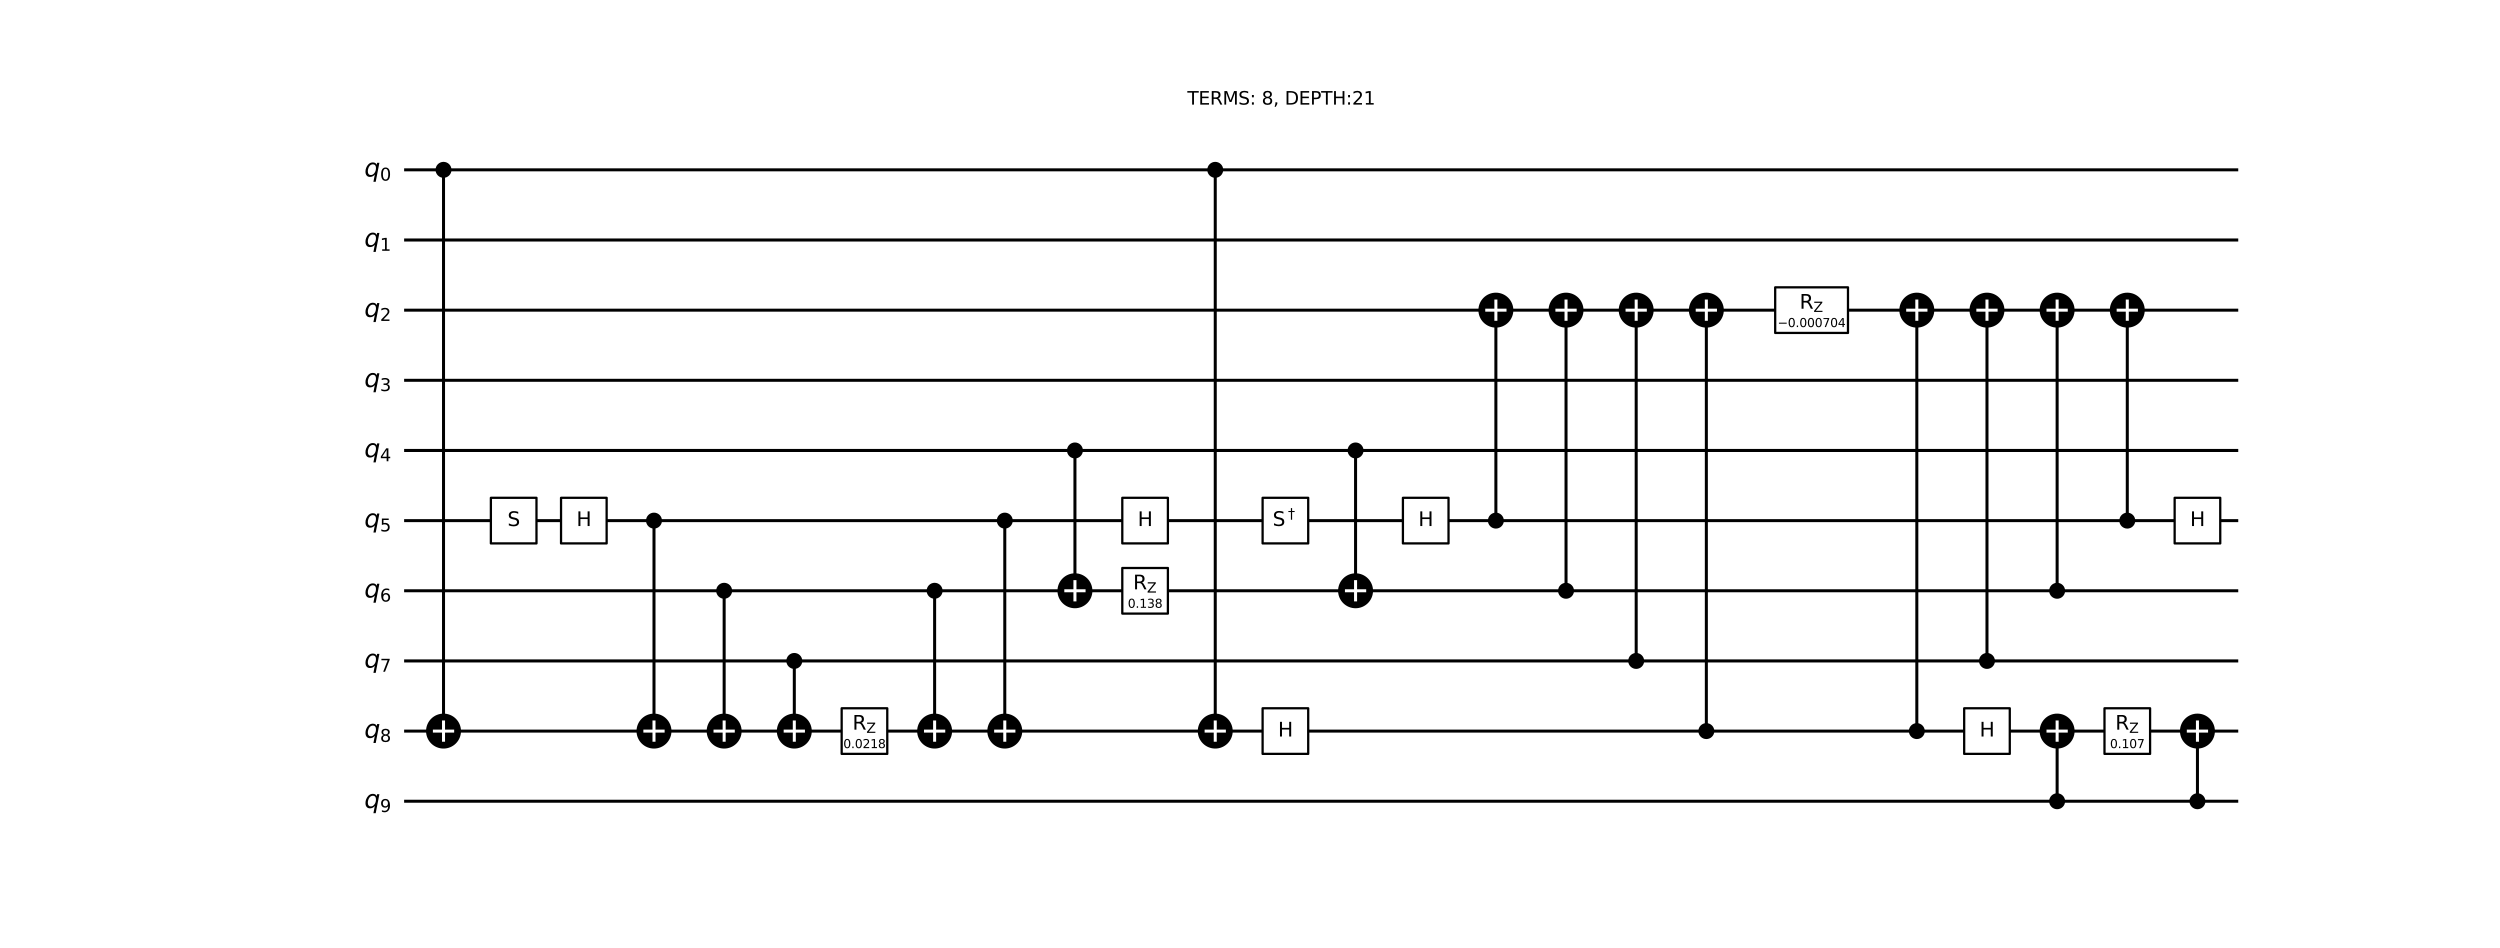 <?xml version="1.0" encoding="utf-8" standalone="no"?>
<!DOCTYPE svg PUBLIC "-//W3C//DTD SVG 1.1//EN"
  "http://www.w3.org/Graphics/SVG/1.1/DTD/svg11.dtd">
<svg xmlns:xlink="http://www.w3.org/1999/xlink" width="1651.797pt" height="626.08pt" viewBox="0 0 1651.797 626.08" xmlns="http://www.w3.org/2000/svg" version="1.1">
 <defs>
  <style type="text/css">*{stroke-linejoin: round; stroke-linecap: butt}</style>
 </defs>
 <g id="figure_1">
  <g id="patch_1">
   <path d="M 0 626.08 
L 1651.797 626.08 
L 1651.797 0 
L 0 0 
z
" style="fill: #ffffff"/>
  </g>
  <g id="axes_1">
   <g id="line2d_1">
    <path d="M 268.013 112.213 
L 1477.853 112.213 
" clip-path="url(#p7291b47436)" style="fill: none; stroke: #000000; stroke-width: 2; stroke-linecap: square"/>
   </g>
   <g id="line2d_2">
    <path d="M 268.013 158.567 
L 1477.853 158.567 
" clip-path="url(#p7291b47436)" style="fill: none; stroke: #000000; stroke-width: 2; stroke-linecap: square"/>
   </g>
   <g id="line2d_3">
    <path d="M 268.013 204.921 
L 1477.853 204.921 
" clip-path="url(#p7291b47436)" style="fill: none; stroke: #000000; stroke-width: 2; stroke-linecap: square"/>
   </g>
   <g id="line2d_4">
    <path d="M 268.013 251.275 
L 1477.853 251.275 
" clip-path="url(#p7291b47436)" style="fill: none; stroke: #000000; stroke-width: 2; stroke-linecap: square"/>
   </g>
   <g id="line2d_5">
    <path d="M 268.013 297.629 
L 1477.853 297.629 
" clip-path="url(#p7291b47436)" style="fill: none; stroke: #000000; stroke-width: 2; stroke-linecap: square"/>
   </g>
   <g id="line2d_6">
    <path d="M 268.013 343.983 
L 1477.853 343.983 
" clip-path="url(#p7291b47436)" style="fill: none; stroke: #000000; stroke-width: 2; stroke-linecap: square"/>
   </g>
   <g id="line2d_7">
    <path d="M 268.013 390.337 
L 1477.853 390.337 
" clip-path="url(#p7291b47436)" style="fill: none; stroke: #000000; stroke-width: 2; stroke-linecap: square"/>
   </g>
   <g id="line2d_8">
    <path d="M 268.013 436.691 
L 1477.853 436.691 
" clip-path="url(#p7291b47436)" style="fill: none; stroke: #000000; stroke-width: 2; stroke-linecap: square"/>
   </g>
   <g id="line2d_9">
    <path d="M 268.013 483.045 
L 1477.853 483.045 
" clip-path="url(#p7291b47436)" style="fill: none; stroke: #000000; stroke-width: 2; stroke-linecap: square"/>
   </g>
   <g id="line2d_10">
    <path d="M 268.013 529.399 
L 1477.853 529.399 
" clip-path="url(#p7291b47436)" style="fill: none; stroke: #000000; stroke-width: 2; stroke-linecap: square"/>
   </g>
   <g id="line2d_11">
    <path d="M 293.045 483.045 
L 293.045 112.213 
" clip-path="url(#p7291b47436)" style="fill: none; stroke: #000000; stroke-width: 2; stroke-linecap: square"/>
   </g>
   <g id="line2d_12">
    <path d="M 432.107 483.045 
L 432.107 343.983 
" clip-path="url(#p7291b47436)" style="fill: none; stroke: #000000; stroke-width: 2; stroke-linecap: square"/>
   </g>
   <g id="line2d_13">
    <path d="M 478.461 483.045 
L 478.461 390.337 
" clip-path="url(#p7291b47436)" style="fill: none; stroke: #000000; stroke-width: 2; stroke-linecap: square"/>
   </g>
   <g id="line2d_14">
    <path d="M 524.815 483.045 
L 524.815 436.691 
" clip-path="url(#p7291b47436)" style="fill: none; stroke: #000000; stroke-width: 2; stroke-linecap: square"/>
   </g>
   <g id="line2d_15">
    <path d="M 617.523 483.045 
L 617.523 390.337 
" clip-path="url(#p7291b47436)" style="fill: none; stroke: #000000; stroke-width: 2; stroke-linecap: square"/>
   </g>
   <g id="line2d_16">
    <path d="M 663.877 483.045 
L 663.877 343.983 
" clip-path="url(#p7291b47436)" style="fill: none; stroke: #000000; stroke-width: 2; stroke-linecap: square"/>
   </g>
   <g id="line2d_17">
    <path d="M 710.231 390.337 
L 710.231 297.629 
" clip-path="url(#p7291b47436)" style="fill: none; stroke: #000000; stroke-width: 2; stroke-linecap: square"/>
   </g>
   <g id="line2d_18">
    <path d="M 802.939 483.045 
L 802.939 112.213 
" clip-path="url(#p7291b47436)" style="fill: none; stroke: #000000; stroke-width: 2; stroke-linecap: square"/>
   </g>
   <g id="line2d_19">
    <path d="M 895.647 390.337 
L 895.647 297.629 
" clip-path="url(#p7291b47436)" style="fill: none; stroke: #000000; stroke-width: 2; stroke-linecap: square"/>
   </g>
   <g id="line2d_20">
    <path d="M 988.355 343.983 
L 988.355 204.921 
" clip-path="url(#p7291b47436)" style="fill: none; stroke: #000000; stroke-width: 2; stroke-linecap: square"/>
   </g>
   <g id="line2d_21">
    <path d="M 1034.709 390.337 
L 1034.709 204.921 
" clip-path="url(#p7291b47436)" style="fill: none; stroke: #000000; stroke-width: 2; stroke-linecap: square"/>
   </g>
   <g id="line2d_22">
    <path d="M 1081.063 436.691 
L 1081.063 204.921 
" clip-path="url(#p7291b47436)" style="fill: none; stroke: #000000; stroke-width: 2; stroke-linecap: square"/>
   </g>
   <g id="line2d_23">
    <path d="M 1127.417 483.045 
L 1127.417 204.921 
" clip-path="url(#p7291b47436)" style="fill: none; stroke: #000000; stroke-width: 2; stroke-linecap: square"/>
   </g>
   <g id="line2d_24">
    <path d="M 1266.479 483.045 
L 1266.479 204.921 
" clip-path="url(#p7291b47436)" style="fill: none; stroke: #000000; stroke-width: 2; stroke-linecap: square"/>
   </g>
   <g id="line2d_25">
    <path d="M 1312.833 436.691 
L 1312.833 204.921 
" clip-path="url(#p7291b47436)" style="fill: none; stroke: #000000; stroke-width: 2; stroke-linecap: square"/>
   </g>
   <g id="line2d_26">
    <path d="M 1359.187 390.337 
L 1359.187 204.921 
" clip-path="url(#p7291b47436)" style="fill: none; stroke: #000000; stroke-width: 2; stroke-linecap: square"/>
   </g>
   <g id="line2d_27">
    <path d="M 1359.187 529.399 
L 1359.187 483.045 
" clip-path="url(#p7291b47436)" style="fill: none; stroke: #000000; stroke-width: 2; stroke-linecap: square"/>
   </g>
   <g id="line2d_28">
    <path d="M 1405.541 343.983 
L 1405.541 204.921 
" clip-path="url(#p7291b47436)" style="fill: none; stroke: #000000; stroke-width: 2; stroke-linecap: square"/>
   </g>
   <g id="line2d_29">
    <path d="M 1451.895 529.399 
L 1451.895 483.045 
" clip-path="url(#p7291b47436)" style="fill: none; stroke: #000000; stroke-width: 2; stroke-linecap: square"/>
   </g>
   <g id="text_1">
    <!-- TERMS: 8, DEPTH:21 -->
    <g transform="translate(784.514 69.13)scale(0.12 -0.12)">
     <defs>
      <path id="DejaVuSans-54" d="M -19 4666 
L 3928 4666 
L 3928 4134 
L 2272 4134 
L 2272 0 
L 1638 0 
L 1638 4134 
L -19 4134 
L -19 4666 
z
" transform="scale(0.016)"/>
      <path id="DejaVuSans-45" d="M 628 4666 
L 3578 4666 
L 3578 4134 
L 1259 4134 
L 1259 2753 
L 3481 2753 
L 3481 2222 
L 1259 2222 
L 1259 531 
L 3634 531 
L 3634 0 
L 628 0 
L 628 4666 
z
" transform="scale(0.016)"/>
      <path id="DejaVuSans-52" d="M 2841 2188 
Q 3044 2119 3236 1894 
Q 3428 1669 3622 1275 
L 4263 0 
L 3584 0 
L 2988 1197 
Q 2756 1666 2539 1819 
Q 2322 1972 1947 1972 
L 1259 1972 
L 1259 0 
L 628 0 
L 628 4666 
L 2053 4666 
Q 2853 4666 3247 4331 
Q 3641 3997 3641 3322 
Q 3641 2881 3436 2590 
Q 3231 2300 2841 2188 
z
M 1259 4147 
L 1259 2491 
L 2053 2491 
Q 2509 2491 2742 2702 
Q 2975 2913 2975 3322 
Q 2975 3731 2742 3939 
Q 2509 4147 2053 4147 
L 1259 4147 
z
" transform="scale(0.016)"/>
      <path id="DejaVuSans-4d" d="M 628 4666 
L 1569 4666 
L 2759 1491 
L 3956 4666 
L 4897 4666 
L 4897 0 
L 4281 0 
L 4281 4097 
L 3078 897 
L 2444 897 
L 1241 4097 
L 1241 0 
L 628 0 
L 628 4666 
z
" transform="scale(0.016)"/>
      <path id="DejaVuSans-53" d="M 3425 4513 
L 3425 3897 
Q 3066 4069 2747 4153 
Q 2428 4238 2131 4238 
Q 1616 4238 1336 4038 
Q 1056 3838 1056 3469 
Q 1056 3159 1242 3001 
Q 1428 2844 1947 2747 
L 2328 2669 
Q 3034 2534 3370 2195 
Q 3706 1856 3706 1288 
Q 3706 609 3251 259 
Q 2797 -91 1919 -91 
Q 1588 -91 1214 -16 
Q 841 59 441 206 
L 441 856 
Q 825 641 1194 531 
Q 1563 422 1919 422 
Q 2459 422 2753 634 
Q 3047 847 3047 1241 
Q 3047 1584 2836 1778 
Q 2625 1972 2144 2069 
L 1759 2144 
Q 1053 2284 737 2584 
Q 422 2884 422 3419 
Q 422 4038 858 4394 
Q 1294 4750 2059 4750 
Q 2388 4750 2728 4690 
Q 3069 4631 3425 4513 
z
" transform="scale(0.016)"/>
      <path id="DejaVuSans-3a" d="M 750 794 
L 1409 794 
L 1409 0 
L 750 0 
L 750 794 
z
M 750 3309 
L 1409 3309 
L 1409 2516 
L 750 2516 
L 750 3309 
z
" transform="scale(0.016)"/>
      <path id="DejaVuSans-20" transform="scale(0.016)"/>
      <path id="DejaVuSans-38" d="M 2034 2216 
Q 1584 2216 1326 1975 
Q 1069 1734 1069 1313 
Q 1069 891 1326 650 
Q 1584 409 2034 409 
Q 2484 409 2743 651 
Q 3003 894 3003 1313 
Q 3003 1734 2745 1975 
Q 2488 2216 2034 2216 
z
M 1403 2484 
Q 997 2584 770 2862 
Q 544 3141 544 3541 
Q 544 4100 942 4425 
Q 1341 4750 2034 4750 
Q 2731 4750 3128 4425 
Q 3525 4100 3525 3541 
Q 3525 3141 3298 2862 
Q 3072 2584 2669 2484 
Q 3125 2378 3379 2068 
Q 3634 1759 3634 1313 
Q 3634 634 3220 271 
Q 2806 -91 2034 -91 
Q 1263 -91 848 271 
Q 434 634 434 1313 
Q 434 1759 690 2068 
Q 947 2378 1403 2484 
z
M 1172 3481 
Q 1172 3119 1398 2916 
Q 1625 2713 2034 2713 
Q 2441 2713 2670 2916 
Q 2900 3119 2900 3481 
Q 2900 3844 2670 4047 
Q 2441 4250 2034 4250 
Q 1625 4250 1398 4047 
Q 1172 3844 1172 3481 
z
" transform="scale(0.016)"/>
      <path id="DejaVuSans-2c" d="M 750 794 
L 1409 794 
L 1409 256 
L 897 -744 
L 494 -744 
L 750 256 
L 750 794 
z
" transform="scale(0.016)"/>
      <path id="DejaVuSans-44" d="M 1259 4147 
L 1259 519 
L 2022 519 
Q 2988 519 3436 956 
Q 3884 1394 3884 2338 
Q 3884 3275 3436 3711 
Q 2988 4147 2022 4147 
L 1259 4147 
z
M 628 4666 
L 1925 4666 
Q 3281 4666 3915 4102 
Q 4550 3538 4550 2338 
Q 4550 1131 3912 565 
Q 3275 0 1925 0 
L 628 0 
L 628 4666 
z
" transform="scale(0.016)"/>
      <path id="DejaVuSans-50" d="M 1259 4147 
L 1259 2394 
L 2053 2394 
Q 2494 2394 2734 2622 
Q 2975 2850 2975 3272 
Q 2975 3691 2734 3919 
Q 2494 4147 2053 4147 
L 1259 4147 
z
M 628 4666 
L 2053 4666 
Q 2838 4666 3239 4311 
Q 3641 3956 3641 3272 
Q 3641 2581 3239 2228 
Q 2838 1875 2053 1875 
L 1259 1875 
L 1259 0 
L 628 0 
L 628 4666 
z
" transform="scale(0.016)"/>
      <path id="DejaVuSans-48" d="M 628 4666 
L 1259 4666 
L 1259 2753 
L 3553 2753 
L 3553 4666 
L 4184 4666 
L 4184 0 
L 3553 0 
L 3553 2222 
L 1259 2222 
L 1259 0 
L 628 0 
L 628 4666 
z
" transform="scale(0.016)"/>
      <path id="DejaVuSans-32" d="M 1228 531 
L 3431 531 
L 3431 0 
L 469 0 
L 469 531 
Q 828 903 1448 1529 
Q 2069 2156 2228 2338 
Q 2531 2678 2651 2914 
Q 2772 3150 2772 3378 
Q 2772 3750 2511 3984 
Q 2250 4219 1831 4219 
Q 1534 4219 1204 4116 
Q 875 4013 500 3803 
L 500 4441 
Q 881 4594 1212 4672 
Q 1544 4750 1819 4750 
Q 2544 4750 2975 4387 
Q 3406 4025 3406 3419 
Q 3406 3131 3298 2873 
Q 3191 2616 2906 2266 
Q 2828 2175 2409 1742 
Q 1991 1309 1228 531 
z
" transform="scale(0.016)"/>
      <path id="DejaVuSans-31" d="M 794 531 
L 1825 531 
L 1825 4091 
L 703 3866 
L 703 4441 
L 1819 4666 
L 2450 4666 
L 2450 531 
L 3481 531 
L 3481 0 
L 794 0 
L 794 531 
z
" transform="scale(0.016)"/>
     </defs>
     <use xlink:href="#DejaVuSans-54"/>
     <use xlink:href="#DejaVuSans-45" x="61.084"/>
     <use xlink:href="#DejaVuSans-52" x="124.268"/>
     <use xlink:href="#DejaVuSans-4d" x="193.75"/>
     <use xlink:href="#DejaVuSans-53" x="280.029"/>
     <use xlink:href="#DejaVuSans-3a" x="343.506"/>
     <use xlink:href="#DejaVuSans-20" x="377.197"/>
     <use xlink:href="#DejaVuSans-38" x="408.984"/>
     <use xlink:href="#DejaVuSans-2c" x="472.607"/>
     <use xlink:href="#DejaVuSans-20" x="504.395"/>
     <use xlink:href="#DejaVuSans-44" x="536.182"/>
     <use xlink:href="#DejaVuSans-45" x="613.184"/>
     <use xlink:href="#DejaVuSans-50" x="676.367"/>
     <use xlink:href="#DejaVuSans-54" x="736.67"/>
     <use xlink:href="#DejaVuSans-48" x="797.754"/>
     <use xlink:href="#DejaVuSans-3a" x="872.949"/>
     <use xlink:href="#DejaVuSans-32" x="906.641"/>
     <use xlink:href="#DejaVuSans-31" x="970.264"/>
    </g>
   </g>
   <g id="patch_2">
    <path d="M 293.045 116.732 
C 294.243 116.732 295.393 116.256 296.24 115.409 
C 297.088 114.561 297.564 113.411 297.564 112.213 
C 297.564 111.014 297.088 109.865 296.24 109.017 
C 295.393 108.169 294.243 107.693 293.045 107.693 
C 291.846 107.693 290.696 108.169 289.849 109.017 
C 289.001 109.865 288.525 111.014 288.525 112.213 
C 288.525 113.411 289.001 114.561 289.849 115.409 
C 290.696 116.256 291.846 116.732 293.045 116.732 
z
" clip-path="url(#p7291b47436)" style="stroke: #000000; stroke-width: 1.5; stroke-linejoin: miter"/>
   </g>
   <g id="patch_3">
    <path d="M 293.045 493.59 
C 295.841 493.59 298.524 492.479 300.501 490.502 
C 302.479 488.524 303.59 485.842 303.59 483.045 
C 303.59 480.248 302.479 477.566 300.501 475.588 
C 298.524 473.61 295.841 472.499 293.045 472.499 
C 290.248 472.499 287.565 473.61 285.588 475.588 
C 283.61 477.566 282.499 480.248 282.499 483.045 
C 282.499 485.842 283.61 488.524 285.588 490.502 
C 287.565 492.479 290.248 493.59 293.045 493.59 
z
" clip-path="url(#p7291b47436)" style="stroke: #000000; stroke-width: 2; stroke-linejoin: miter"/>
   </g>
   <g id="patch_4">
    <path d="M 324.333 359.048 
L 354.464 359.048 
L 354.464 328.918 
L 324.333 328.918 
z
" clip-path="url(#p7291b47436)" style="fill: #ffffff; stroke: #000000; stroke-width: 1.5; stroke-linejoin: miter"/>
   </g>
   <g id="patch_5">
    <path d="M 370.687 359.048 
L 400.818 359.048 
L 400.818 328.918 
L 370.687 328.918 
z
" clip-path="url(#p7291b47436)" style="fill: #ffffff; stroke: #000000; stroke-width: 1.5; stroke-linejoin: miter"/>
   </g>
   <g id="patch_6">
    <path d="M 432.107 348.502 
C 433.305 348.502 434.455 348.026 435.302 347.179 
C 436.15 346.331 436.626 345.181 436.626 343.983 
C 436.626 342.784 436.15 341.635 435.302 340.787 
C 434.455 339.939 433.305 339.463 432.107 339.463 
C 430.908 339.463 429.758 339.939 428.911 340.787 
C 428.063 341.635 427.587 342.784 427.587 343.983 
C 427.587 345.181 428.063 346.331 428.911 347.179 
C 429.758 348.026 430.908 348.502 432.107 348.502 
z
" clip-path="url(#p7291b47436)" style="stroke: #000000; stroke-width: 1.5; stroke-linejoin: miter"/>
   </g>
   <g id="patch_7">
    <path d="M 432.107 493.59 
C 434.903 493.59 437.586 492.479 439.563 490.502 
C 441.541 488.524 442.652 485.842 442.652 483.045 
C 442.652 480.248 441.541 477.566 439.563 475.588 
C 437.586 473.61 434.903 472.499 432.107 472.499 
C 429.31 472.499 426.627 473.61 424.65 475.588 
C 422.672 477.566 421.561 480.248 421.561 483.045 
C 421.561 485.842 422.672 488.524 424.65 490.502 
C 426.627 492.479 429.31 493.59 432.107 493.59 
z
" clip-path="url(#p7291b47436)" style="stroke: #000000; stroke-width: 2; stroke-linejoin: miter"/>
   </g>
   <g id="patch_8">
    <path d="M 478.461 394.856 
C 479.659 394.856 480.809 394.38 481.656 393.533 
C 482.504 392.685 482.98 391.535 482.98 390.337 
C 482.98 389.138 482.504 387.989 481.656 387.141 
C 480.809 386.293 479.659 385.817 478.461 385.817 
C 477.262 385.817 476.112 386.293 475.265 387.141 
C 474.417 387.989 473.941 389.138 473.941 390.337 
C 473.941 391.535 474.417 392.685 475.265 393.533 
C 476.112 394.38 477.262 394.856 478.461 394.856 
z
" clip-path="url(#p7291b47436)" style="stroke: #000000; stroke-width: 1.5; stroke-linejoin: miter"/>
   </g>
   <g id="patch_9">
    <path d="M 478.461 493.59 
C 481.257 493.59 483.94 492.479 485.917 490.502 
C 487.895 488.524 489.006 485.842 489.006 483.045 
C 489.006 480.248 487.895 477.566 485.917 475.588 
C 483.94 473.61 481.257 472.499 478.461 472.499 
C 475.664 472.499 472.981 473.61 471.004 475.588 
C 469.026 477.566 467.915 480.248 467.915 483.045 
C 467.915 485.842 469.026 488.524 471.004 490.502 
C 472.981 492.479 475.664 493.59 478.461 493.59 
z
" clip-path="url(#p7291b47436)" style="stroke: #000000; stroke-width: 2; stroke-linejoin: miter"/>
   </g>
   <g id="patch_10">
    <path d="M 524.815 441.21 
C 526.013 441.21 527.163 440.734 528.01 439.887 
C 528.858 439.039 529.334 437.889 529.334 436.691 
C 529.334 435.492 528.858 434.343 528.01 433.495 
C 527.163 432.647 526.013 432.171 524.815 432.171 
C 523.616 432.171 522.466 432.647 521.619 433.495 
C 520.771 434.343 520.295 435.492 520.295 436.691 
C 520.295 437.889 520.771 439.039 521.619 439.887 
C 522.466 440.734 523.616 441.21 524.815 441.21 
z
" clip-path="url(#p7291b47436)" style="stroke: #000000; stroke-width: 1.5; stroke-linejoin: miter"/>
   </g>
   <g id="patch_11">
    <path d="M 524.815 493.59 
C 527.611 493.59 530.294 492.479 532.271 490.502 
C 534.249 488.524 535.36 485.842 535.36 483.045 
C 535.36 480.248 534.249 477.566 532.271 475.588 
C 530.294 473.61 527.611 472.499 524.815 472.499 
C 522.018 472.499 519.335 473.61 517.358 475.588 
C 515.38 477.566 514.269 480.248 514.269 483.045 
C 514.269 485.842 515.38 488.524 517.358 490.502 
C 519.335 492.479 522.018 493.59 524.815 493.59 
z
" clip-path="url(#p7291b47436)" style="stroke: #000000; stroke-width: 2; stroke-linejoin: miter"/>
   </g>
   <g id="patch_12">
    <path d="M 556.103 498.11 
L 586.234 498.11 
L 586.234 467.98 
L 556.103 467.98 
z
" clip-path="url(#p7291b47436)" style="fill: #ffffff; stroke: #000000; stroke-width: 1.5; stroke-linejoin: miter"/>
   </g>
   <g id="patch_13">
    <path d="M 617.523 394.856 
C 618.721 394.856 619.871 394.38 620.718 393.533 
C 621.566 392.685 622.042 391.535 622.042 390.337 
C 622.042 389.138 621.566 387.989 620.718 387.141 
C 619.871 386.293 618.721 385.817 617.523 385.817 
C 616.324 385.817 615.174 386.293 614.327 387.141 
C 613.479 387.989 613.003 389.138 613.003 390.337 
C 613.003 391.535 613.479 392.685 614.327 393.533 
C 615.174 394.38 616.324 394.856 617.523 394.856 
z
" clip-path="url(#p7291b47436)" style="stroke: #000000; stroke-width: 1.5; stroke-linejoin: miter"/>
   </g>
   <g id="patch_14">
    <path d="M 617.523 493.59 
C 620.319 493.59 623.002 492.479 624.979 490.502 
C 626.957 488.524 628.068 485.842 628.068 483.045 
C 628.068 480.248 626.957 477.566 624.979 475.588 
C 623.002 473.61 620.319 472.499 617.523 472.499 
C 614.726 472.499 612.043 473.61 610.066 475.588 
C 608.088 477.566 606.977 480.248 606.977 483.045 
C 606.977 485.842 608.088 488.524 610.066 490.502 
C 612.043 492.479 614.726 493.59 617.523 493.59 
z
" clip-path="url(#p7291b47436)" style="stroke: #000000; stroke-width: 2; stroke-linejoin: miter"/>
   </g>
   <g id="patch_15">
    <path d="M 663.877 348.502 
C 665.075 348.502 666.225 348.026 667.072 347.179 
C 667.92 346.331 668.396 345.181 668.396 343.983 
C 668.396 342.784 667.92 341.635 667.072 340.787 
C 666.225 339.939 665.075 339.463 663.877 339.463 
C 662.678 339.463 661.528 339.939 660.681 340.787 
C 659.833 341.635 659.357 342.784 659.357 343.983 
C 659.357 345.181 659.833 346.331 660.681 347.179 
C 661.528 348.026 662.678 348.502 663.877 348.502 
z
" clip-path="url(#p7291b47436)" style="stroke: #000000; stroke-width: 1.5; stroke-linejoin: miter"/>
   </g>
   <g id="patch_16">
    <path d="M 663.877 493.59 
C 666.673 493.59 669.356 492.479 671.333 490.502 
C 673.311 488.524 674.422 485.842 674.422 483.045 
C 674.422 480.248 673.311 477.566 671.333 475.588 
C 669.356 473.61 666.673 472.499 663.877 472.499 
C 661.08 472.499 658.397 473.61 656.42 475.588 
C 654.442 477.566 653.331 480.248 653.331 483.045 
C 653.331 485.842 654.442 488.524 656.42 490.502 
C 658.397 492.479 661.08 493.59 663.877 493.59 
z
" clip-path="url(#p7291b47436)" style="stroke: #000000; stroke-width: 2; stroke-linejoin: miter"/>
   </g>
   <g id="patch_17">
    <path d="M 710.231 302.148 
C 711.429 302.148 712.579 301.672 713.426 300.825 
C 714.274 299.977 714.75 298.827 714.75 297.629 
C 714.75 296.43 714.274 295.281 713.426 294.433 
C 712.579 293.585 711.429 293.109 710.231 293.109 
C 709.032 293.109 707.882 293.585 707.035 294.433 
C 706.187 295.281 705.711 296.43 705.711 297.629 
C 705.711 298.827 706.187 299.977 707.035 300.825 
C 707.882 301.672 709.032 302.148 710.231 302.148 
z
" clip-path="url(#p7291b47436)" style="stroke: #000000; stroke-width: 1.5; stroke-linejoin: miter"/>
   </g>
   <g id="patch_18">
    <path d="M 710.231 400.882 
C 713.027 400.882 715.71 399.771 717.687 397.794 
C 719.665 395.816 720.776 393.134 720.776 390.337 
C 720.776 387.54 719.665 384.858 717.687 382.88 
C 715.71 380.902 713.027 379.791 710.231 379.791 
C 707.434 379.791 704.751 380.902 702.774 382.88 
C 700.796 384.858 699.685 387.54 699.685 390.337 
C 699.685 393.134 700.796 395.816 702.774 397.794 
C 704.751 399.771 707.434 400.882 710.231 400.882 
z
" clip-path="url(#p7291b47436)" style="stroke: #000000; stroke-width: 2; stroke-linejoin: miter"/>
   </g>
   <g id="patch_19">
    <path d="M 741.519 359.048 
L 771.65 359.048 
L 771.65 328.918 
L 741.519 328.918 
z
" clip-path="url(#p7291b47436)" style="fill: #ffffff; stroke: #000000; stroke-width: 1.5; stroke-linejoin: miter"/>
   </g>
   <g id="patch_20">
    <path d="M 741.519 405.402 
L 771.65 405.402 
L 771.65 375.272 
L 741.519 375.272 
z
" clip-path="url(#p7291b47436)" style="fill: #ffffff; stroke: #000000; stroke-width: 1.5; stroke-linejoin: miter"/>
   </g>
   <g id="patch_21">
    <path d="M 802.939 116.732 
C 804.137 116.732 805.287 116.256 806.134 115.409 
C 806.982 114.561 807.458 113.411 807.458 112.213 
C 807.458 111.014 806.982 109.865 806.134 109.017 
C 805.287 108.169 804.137 107.693 802.939 107.693 
C 801.74 107.693 800.59 108.169 799.743 109.017 
C 798.895 109.865 798.419 111.014 798.419 112.213 
C 798.419 113.411 798.895 114.561 799.743 115.409 
C 800.59 116.256 801.74 116.732 802.939 116.732 
z
" clip-path="url(#p7291b47436)" style="stroke: #000000; stroke-width: 1.5; stroke-linejoin: miter"/>
   </g>
   <g id="patch_22">
    <path d="M 802.939 493.59 
C 805.735 493.59 808.418 492.479 810.395 490.502 
C 812.373 488.524 813.484 485.842 813.484 483.045 
C 813.484 480.248 812.373 477.566 810.395 475.588 
C 808.418 473.61 805.735 472.499 802.939 472.499 
C 800.142 472.499 797.459 473.61 795.482 475.588 
C 793.504 477.566 792.393 480.248 792.393 483.045 
C 792.393 485.842 793.504 488.524 795.482 490.502 
C 797.459 492.479 800.142 493.59 802.939 493.59 
z
" clip-path="url(#p7291b47436)" style="stroke: #000000; stroke-width: 2; stroke-linejoin: miter"/>
   </g>
   <g id="patch_23">
    <path d="M 834.227 359.048 
L 864.358 359.048 
L 864.358 328.918 
L 834.227 328.918 
z
" clip-path="url(#p7291b47436)" style="fill: #ffffff; stroke: #000000; stroke-width: 1.5; stroke-linejoin: miter"/>
   </g>
   <g id="patch_24">
    <path d="M 834.227 498.11 
L 864.358 498.11 
L 864.358 467.98 
L 834.227 467.98 
z
" clip-path="url(#p7291b47436)" style="fill: #ffffff; stroke: #000000; stroke-width: 1.5; stroke-linejoin: miter"/>
   </g>
   <g id="patch_25">
    <path d="M 895.647 302.148 
C 896.845 302.148 897.995 301.672 898.842 300.825 
C 899.69 299.977 900.166 298.827 900.166 297.629 
C 900.166 296.43 899.69 295.281 898.842 294.433 
C 897.995 293.585 896.845 293.109 895.647 293.109 
C 894.448 293.109 893.298 293.585 892.451 294.433 
C 891.603 295.281 891.127 296.43 891.127 297.629 
C 891.127 298.827 891.603 299.977 892.451 300.825 
C 893.298 301.672 894.448 302.148 895.647 302.148 
z
" clip-path="url(#p7291b47436)" style="stroke: #000000; stroke-width: 1.5; stroke-linejoin: miter"/>
   </g>
   <g id="patch_26">
    <path d="M 895.647 400.882 
C 898.443 400.882 901.126 399.771 903.103 397.794 
C 905.081 395.816 906.192 393.134 906.192 390.337 
C 906.192 387.54 905.081 384.858 903.103 382.88 
C 901.126 380.902 898.443 379.791 895.647 379.791 
C 892.85 379.791 890.167 380.902 888.19 382.88 
C 886.212 384.858 885.101 387.54 885.101 390.337 
C 885.101 393.134 886.212 395.816 888.19 397.794 
C 890.167 399.771 892.85 400.882 895.647 400.882 
z
" clip-path="url(#p7291b47436)" style="stroke: #000000; stroke-width: 2; stroke-linejoin: miter"/>
   </g>
   <g id="patch_27">
    <path d="M 926.935 359.048 
L 957.066 359.048 
L 957.066 328.918 
L 926.935 328.918 
z
" clip-path="url(#p7291b47436)" style="fill: #ffffff; stroke: #000000; stroke-width: 1.5; stroke-linejoin: miter"/>
   </g>
   <g id="patch_28">
    <path d="M 988.355 348.502 
C 989.553 348.502 990.703 348.026 991.55 347.179 
C 992.398 346.331 992.874 345.181 992.874 343.983 
C 992.874 342.784 992.398 341.635 991.55 340.787 
C 990.703 339.939 989.553 339.463 988.355 339.463 
C 987.156 339.463 986.006 339.939 985.159 340.787 
C 984.311 341.635 983.835 342.784 983.835 343.983 
C 983.835 345.181 984.311 346.331 985.159 347.179 
C 986.006 348.026 987.156 348.502 988.355 348.502 
z
" clip-path="url(#p7291b47436)" style="stroke: #000000; stroke-width: 1.5; stroke-linejoin: miter"/>
   </g>
   <g id="patch_29">
    <path d="M 988.355 215.466 
C 991.151 215.466 993.834 214.355 995.811 212.378 
C 997.789 210.4 998.9 207.718 998.9 204.921 
C 998.9 202.124 997.789 199.442 995.811 197.464 
C 993.834 195.486 991.151 194.375 988.355 194.375 
C 985.558 194.375 982.875 195.486 980.898 197.464 
C 978.92 199.442 977.809 202.124 977.809 204.921 
C 977.809 207.718 978.92 210.4 980.898 212.378 
C 982.875 214.355 985.558 215.466 988.355 215.466 
z
" clip-path="url(#p7291b47436)" style="stroke: #000000; stroke-width: 2; stroke-linejoin: miter"/>
   </g>
   <g id="patch_30">
    <path d="M 1034.709 394.856 
C 1035.907 394.856 1037.057 394.38 1037.904 393.533 
C 1038.752 392.685 1039.228 391.535 1039.228 390.337 
C 1039.228 389.138 1038.752 387.989 1037.904 387.141 
C 1037.057 386.293 1035.907 385.817 1034.709 385.817 
C 1033.51 385.817 1032.36 386.293 1031.513 387.141 
C 1030.665 387.989 1030.189 389.138 1030.189 390.337 
C 1030.189 391.535 1030.665 392.685 1031.513 393.533 
C 1032.36 394.38 1033.51 394.856 1034.709 394.856 
z
" clip-path="url(#p7291b47436)" style="stroke: #000000; stroke-width: 1.5; stroke-linejoin: miter"/>
   </g>
   <g id="patch_31">
    <path d="M 1034.709 215.466 
C 1037.505 215.466 1040.188 214.355 1042.165 212.378 
C 1044.143 210.4 1045.254 207.718 1045.254 204.921 
C 1045.254 202.124 1044.143 199.442 1042.165 197.464 
C 1040.188 195.486 1037.505 194.375 1034.709 194.375 
C 1031.912 194.375 1029.229 195.486 1027.252 197.464 
C 1025.274 199.442 1024.163 202.124 1024.163 204.921 
C 1024.163 207.718 1025.274 210.4 1027.252 212.378 
C 1029.229 214.355 1031.912 215.466 1034.709 215.466 
z
" clip-path="url(#p7291b47436)" style="stroke: #000000; stroke-width: 2; stroke-linejoin: miter"/>
   </g>
   <g id="patch_32">
    <path d="M 1081.063 441.21 
C 1082.261 441.21 1083.411 440.734 1084.258 439.887 
C 1085.106 439.039 1085.582 437.889 1085.582 436.691 
C 1085.582 435.492 1085.106 434.343 1084.258 433.495 
C 1083.411 432.647 1082.261 432.171 1081.063 432.171 
C 1079.864 432.171 1078.714 432.647 1077.867 433.495 
C 1077.019 434.343 1076.543 435.492 1076.543 436.691 
C 1076.543 437.889 1077.019 439.039 1077.867 439.887 
C 1078.714 440.734 1079.864 441.21 1081.063 441.21 
z
" clip-path="url(#p7291b47436)" style="stroke: #000000; stroke-width: 1.5; stroke-linejoin: miter"/>
   </g>
   <g id="patch_33">
    <path d="M 1081.063 215.466 
C 1083.859 215.466 1086.542 214.355 1088.519 212.378 
C 1090.497 210.4 1091.608 207.718 1091.608 204.921 
C 1091.608 202.124 1090.497 199.442 1088.519 197.464 
C 1086.542 195.486 1083.859 194.375 1081.063 194.375 
C 1078.266 194.375 1075.583 195.486 1073.606 197.464 
C 1071.628 199.442 1070.517 202.124 1070.517 204.921 
C 1070.517 207.718 1071.628 210.4 1073.606 212.378 
C 1075.583 214.355 1078.266 215.466 1081.063 215.466 
z
" clip-path="url(#p7291b47436)" style="stroke: #000000; stroke-width: 2; stroke-linejoin: miter"/>
   </g>
   <g id="patch_34">
    <path d="M 1127.417 487.564 
C 1128.615 487.564 1129.765 487.088 1130.612 486.241 
C 1131.46 485.393 1131.936 484.243 1131.936 483.045 
C 1131.936 481.846 1131.46 480.697 1130.612 479.849 
C 1129.765 479.001 1128.615 478.525 1127.417 478.525 
C 1126.218 478.525 1125.068 479.001 1124.221 479.849 
C 1123.373 480.697 1122.897 481.846 1122.897 483.045 
C 1122.897 484.243 1123.373 485.393 1124.221 486.241 
C 1125.068 487.088 1126.218 487.564 1127.417 487.564 
z
" clip-path="url(#p7291b47436)" style="stroke: #000000; stroke-width: 1.5; stroke-linejoin: miter"/>
   </g>
   <g id="patch_35">
    <path d="M 1127.417 215.466 
C 1130.213 215.466 1132.896 214.355 1134.873 212.378 
C 1136.851 210.4 1137.962 207.718 1137.962 204.921 
C 1137.962 202.124 1136.851 199.442 1134.873 197.464 
C 1132.896 195.486 1130.213 194.375 1127.417 194.375 
C 1124.62 194.375 1121.937 195.486 1119.96 197.464 
C 1117.982 199.442 1116.871 202.124 1116.871 204.921 
C 1116.871 207.718 1117.982 210.4 1119.96 212.378 
C 1121.937 214.355 1124.62 215.466 1127.417 215.466 
z
" clip-path="url(#p7291b47436)" style="stroke: #000000; stroke-width: 2; stroke-linejoin: miter"/>
   </g>
   <g id="patch_36">
    <path d="M 1172.897 219.986 
L 1220.998 219.986 
L 1220.998 189.856 
L 1172.897 189.856 
z
" clip-path="url(#p7291b47436)" style="fill: #ffffff; stroke: #000000; stroke-width: 1.5; stroke-linejoin: miter"/>
   </g>
   <g id="patch_37">
    <path d="M 1266.479 487.564 
C 1267.677 487.564 1268.827 487.088 1269.674 486.241 
C 1270.522 485.393 1270.998 484.243 1270.998 483.045 
C 1270.998 481.846 1270.522 480.697 1269.674 479.849 
C 1268.827 479.001 1267.677 478.525 1266.479 478.525 
C 1265.28 478.525 1264.13 479.001 1263.283 479.849 
C 1262.435 480.697 1261.959 481.846 1261.959 483.045 
C 1261.959 484.243 1262.435 485.393 1263.283 486.241 
C 1264.13 487.088 1265.28 487.564 1266.479 487.564 
z
" clip-path="url(#p7291b47436)" style="stroke: #000000; stroke-width: 1.5; stroke-linejoin: miter"/>
   </g>
   <g id="patch_38">
    <path d="M 1266.479 215.466 
C 1269.275 215.466 1271.958 214.355 1273.935 212.378 
C 1275.913 210.4 1277.024 207.718 1277.024 204.921 
C 1277.024 202.124 1275.913 199.442 1273.935 197.464 
C 1271.958 195.486 1269.275 194.375 1266.479 194.375 
C 1263.682 194.375 1260.999 195.486 1259.022 197.464 
C 1257.044 199.442 1255.933 202.124 1255.933 204.921 
C 1255.933 207.718 1257.044 210.4 1259.022 212.378 
C 1260.999 214.355 1263.682 215.466 1266.479 215.466 
z
" clip-path="url(#p7291b47436)" style="stroke: #000000; stroke-width: 2; stroke-linejoin: miter"/>
   </g>
   <g id="patch_39">
    <path d="M 1297.767 498.11 
L 1327.898 498.11 
L 1327.898 467.98 
L 1297.767 467.98 
z
" clip-path="url(#p7291b47436)" style="fill: #ffffff; stroke: #000000; stroke-width: 1.5; stroke-linejoin: miter"/>
   </g>
   <g id="patch_40">
    <path d="M 1312.833 441.21 
C 1314.031 441.21 1315.181 440.734 1316.028 439.887 
C 1316.876 439.039 1317.352 437.889 1317.352 436.691 
C 1317.352 435.492 1316.876 434.343 1316.028 433.495 
C 1315.181 432.647 1314.031 432.171 1312.833 432.171 
C 1311.634 432.171 1310.484 432.647 1309.637 433.495 
C 1308.789 434.343 1308.313 435.492 1308.313 436.691 
C 1308.313 437.889 1308.789 439.039 1309.637 439.887 
C 1310.484 440.734 1311.634 441.21 1312.833 441.21 
z
" clip-path="url(#p7291b47436)" style="stroke: #000000; stroke-width: 1.5; stroke-linejoin: miter"/>
   </g>
   <g id="patch_41">
    <path d="M 1312.833 215.466 
C 1315.629 215.466 1318.312 214.355 1320.289 212.378 
C 1322.267 210.4 1323.378 207.718 1323.378 204.921 
C 1323.378 202.124 1322.267 199.442 1320.289 197.464 
C 1318.312 195.486 1315.629 194.375 1312.833 194.375 
C 1310.036 194.375 1307.353 195.486 1305.376 197.464 
C 1303.398 199.442 1302.287 202.124 1302.287 204.921 
C 1302.287 207.718 1303.398 210.4 1305.376 212.378 
C 1307.353 214.355 1310.036 215.466 1312.833 215.466 
z
" clip-path="url(#p7291b47436)" style="stroke: #000000; stroke-width: 2; stroke-linejoin: miter"/>
   </g>
   <g id="patch_42">
    <path d="M 1359.187 394.856 
C 1360.385 394.856 1361.535 394.38 1362.382 393.533 
C 1363.23 392.685 1363.706 391.535 1363.706 390.337 
C 1363.706 389.138 1363.23 387.989 1362.382 387.141 
C 1361.535 386.293 1360.385 385.817 1359.187 385.817 
C 1357.988 385.817 1356.838 386.293 1355.991 387.141 
C 1355.143 387.989 1354.667 389.138 1354.667 390.337 
C 1354.667 391.535 1355.143 392.685 1355.991 393.533 
C 1356.838 394.38 1357.988 394.856 1359.187 394.856 
z
" clip-path="url(#p7291b47436)" style="stroke: #000000; stroke-width: 1.5; stroke-linejoin: miter"/>
   </g>
   <g id="patch_43">
    <path d="M 1359.187 215.466 
C 1361.983 215.466 1364.666 214.355 1366.643 212.378 
C 1368.621 210.4 1369.732 207.718 1369.732 204.921 
C 1369.732 202.124 1368.621 199.442 1366.643 197.464 
C 1364.666 195.486 1361.983 194.375 1359.187 194.375 
C 1356.39 194.375 1353.707 195.486 1351.73 197.464 
C 1349.752 199.442 1348.641 202.124 1348.641 204.921 
C 1348.641 207.718 1349.752 210.4 1351.73 212.378 
C 1353.707 214.355 1356.39 215.466 1359.187 215.466 
z
" clip-path="url(#p7291b47436)" style="stroke: #000000; stroke-width: 2; stroke-linejoin: miter"/>
   </g>
   <g id="patch_44">
    <path d="M 1359.187 533.918 
C 1360.385 533.918 1361.535 533.442 1362.382 532.595 
C 1363.23 531.747 1363.706 530.597 1363.706 529.399 
C 1363.706 528.2 1363.23 527.051 1362.382 526.203 
C 1361.535 525.355 1360.385 524.879 1359.187 524.879 
C 1357.988 524.879 1356.838 525.355 1355.991 526.203 
C 1355.143 527.051 1354.667 528.2 1354.667 529.399 
C 1354.667 530.597 1355.143 531.747 1355.991 532.595 
C 1356.838 533.442 1357.988 533.918 1359.187 533.918 
z
" clip-path="url(#p7291b47436)" style="stroke: #000000; stroke-width: 1.5; stroke-linejoin: miter"/>
   </g>
   <g id="patch_45">
    <path d="M 1359.187 493.59 
C 1361.983 493.59 1364.666 492.479 1366.643 490.502 
C 1368.621 488.524 1369.732 485.842 1369.732 483.045 
C 1369.732 480.248 1368.621 477.566 1366.643 475.588 
C 1364.666 473.61 1361.983 472.499 1359.187 472.499 
C 1356.39 472.499 1353.707 473.61 1351.73 475.588 
C 1349.752 477.566 1348.641 480.248 1348.641 483.045 
C 1348.641 485.842 1349.752 488.524 1351.73 490.502 
C 1353.707 492.479 1356.39 493.59 1359.187 493.59 
z
" clip-path="url(#p7291b47436)" style="stroke: #000000; stroke-width: 2; stroke-linejoin: miter"/>
   </g>
   <g id="patch_46">
    <path d="M 1405.541 348.502 
C 1406.739 348.502 1407.889 348.026 1408.736 347.179 
C 1409.584 346.331 1410.06 345.181 1410.06 343.983 
C 1410.06 342.784 1409.584 341.635 1408.736 340.787 
C 1407.889 339.939 1406.739 339.463 1405.541 339.463 
C 1404.342 339.463 1403.192 339.939 1402.345 340.787 
C 1401.497 341.635 1401.021 342.784 1401.021 343.983 
C 1401.021 345.181 1401.497 346.331 1402.345 347.179 
C 1403.192 348.026 1404.342 348.502 1405.541 348.502 
z
" clip-path="url(#p7291b47436)" style="stroke: #000000; stroke-width: 1.5; stroke-linejoin: miter"/>
   </g>
   <g id="patch_47">
    <path d="M 1405.541 215.466 
C 1408.337 215.466 1411.02 214.355 1412.997 212.378 
C 1414.975 210.4 1416.086 207.718 1416.086 204.921 
C 1416.086 202.124 1414.975 199.442 1412.997 197.464 
C 1411.02 195.486 1408.337 194.375 1405.541 194.375 
C 1402.744 194.375 1400.061 195.486 1398.084 197.464 
C 1396.106 199.442 1394.995 202.124 1394.995 204.921 
C 1394.995 207.718 1396.106 210.4 1398.084 212.378 
C 1400.061 214.355 1402.744 215.466 1405.541 215.466 
z
" clip-path="url(#p7291b47436)" style="stroke: #000000; stroke-width: 2; stroke-linejoin: miter"/>
   </g>
   <g id="patch_48">
    <path d="M 1390.475 498.11 
L 1420.606 498.11 
L 1420.606 467.98 
L 1390.475 467.98 
z
" clip-path="url(#p7291b47436)" style="fill: #ffffff; stroke: #000000; stroke-width: 1.5; stroke-linejoin: miter"/>
   </g>
   <g id="patch_49">
    <path d="M 1436.829 359.048 
L 1466.96 359.048 
L 1466.96 328.918 
L 1436.829 328.918 
z
" clip-path="url(#p7291b47436)" style="fill: #ffffff; stroke: #000000; stroke-width: 1.5; stroke-linejoin: miter"/>
   </g>
   <g id="patch_50">
    <path d="M 1451.895 533.918 
C 1453.093 533.918 1454.243 533.442 1455.09 532.595 
C 1455.938 531.747 1456.414 530.597 1456.414 529.399 
C 1456.414 528.2 1455.938 527.051 1455.09 526.203 
C 1454.243 525.355 1453.093 524.879 1451.895 524.879 
C 1450.696 524.879 1449.546 525.355 1448.699 526.203 
C 1447.851 527.051 1447.375 528.2 1447.375 529.399 
C 1447.375 530.597 1447.851 531.747 1448.699 532.595 
C 1449.546 533.442 1450.696 533.918 1451.895 533.918 
z
" clip-path="url(#p7291b47436)" style="stroke: #000000; stroke-width: 1.5; stroke-linejoin: miter"/>
   </g>
   <g id="patch_51">
    <path d="M 1451.895 493.59 
C 1454.691 493.59 1457.374 492.479 1459.351 490.502 
C 1461.329 488.524 1462.44 485.842 1462.44 483.045 
C 1462.44 480.248 1461.329 477.566 1459.351 475.588 
C 1457.374 473.61 1454.691 472.499 1451.895 472.499 
C 1449.098 472.499 1446.415 473.61 1444.438 475.588 
C 1442.46 477.566 1441.349 480.248 1441.349 483.045 
C 1441.349 485.842 1442.46 488.524 1444.438 490.502 
C 1446.415 492.479 1449.098 493.59 1451.895 493.59 
z
" clip-path="url(#p7291b47436)" style="stroke: #000000; stroke-width: 2; stroke-linejoin: miter"/>
   </g>
   <g id="text_2">
    <g clip-path="url(#p7291b47436)">
     <!-- ${q}_{0}$ -->
     <g transform="translate(240.705 116.664)scale(0.163 -0.163)">
      <defs>
       <path id="DejaVuSans-Oblique-71" d="M 2669 525 
Q 2438 222 2123 65 
Q 1809 -91 1428 -91 
Q 897 -91 595 267 
Q 294 625 294 1253 
Q 294 1759 480 2231 
Q 666 2703 1013 3078 
Q 1238 3322 1530 3453 
Q 1822 3584 2144 3584 
Q 2531 3584 2781 3431 
Q 3031 3278 3144 2969 
L 3244 3494 
L 3822 3494 
L 2888 -1319 
L 2309 -1319 
L 2669 525 
z
M 891 1338 
Q 891 875 1084 633 
Q 1278 391 1644 391 
Q 2188 391 2572 911 
Q 2956 1431 2956 2175 
Q 2956 2625 2757 2864 
Q 2559 3103 2188 3103 
Q 1916 3103 1684 2976 
Q 1453 2850 1281 2606 
Q 1100 2350 995 2006 
Q 891 1663 891 1338 
z
" transform="scale(0.016)"/>
       <path id="DejaVuSans-30" d="M 2034 4250 
Q 1547 4250 1301 3770 
Q 1056 3291 1056 2328 
Q 1056 1369 1301 889 
Q 1547 409 2034 409 
Q 2525 409 2770 889 
Q 3016 1369 3016 2328 
Q 3016 3291 2770 3770 
Q 2525 4250 2034 4250 
z
M 2034 4750 
Q 2819 4750 3233 4129 
Q 3647 3509 3647 2328 
Q 3647 1150 3233 529 
Q 2819 -91 2034 -91 
Q 1250 -91 836 529 
Q 422 1150 422 2328 
Q 422 3509 836 4129 
Q 1250 4750 2034 4750 
z
" transform="scale(0.016)"/>
      </defs>
      <use xlink:href="#DejaVuSans-Oblique-71"/>
      <use xlink:href="#DejaVuSans-30" transform="translate(63.477 -16.406)scale(0.7)"/>
     </g>
    </g>
   </g>
   <g id="text_3">
    <g clip-path="url(#p7291b47436)">
     <!-- ${q}_{1}$ -->
     <g transform="translate(240.705 163.018)scale(0.163 -0.163)">
      <use xlink:href="#DejaVuSans-Oblique-71"/>
      <use xlink:href="#DejaVuSans-31" transform="translate(63.477 -16.406)scale(0.7)"/>
     </g>
    </g>
   </g>
   <g id="text_4">
    <g clip-path="url(#p7291b47436)">
     <!-- ${q}_{2}$ -->
     <g transform="translate(240.705 209.372)scale(0.163 -0.163)">
      <use xlink:href="#DejaVuSans-Oblique-71"/>
      <use xlink:href="#DejaVuSans-32" transform="translate(63.477 -16.406)scale(0.7)"/>
     </g>
    </g>
   </g>
   <g id="text_5">
    <g clip-path="url(#p7291b47436)">
     <!-- ${q}_{3}$ -->
     <g transform="translate(240.705 255.726)scale(0.163 -0.163)">
      <defs>
       <path id="DejaVuSans-33" d="M 2597 2516 
Q 3050 2419 3304 2112 
Q 3559 1806 3559 1356 
Q 3559 666 3084 287 
Q 2609 -91 1734 -91 
Q 1441 -91 1130 -33 
Q 819 25 488 141 
L 488 750 
Q 750 597 1062 519 
Q 1375 441 1716 441 
Q 2309 441 2620 675 
Q 2931 909 2931 1356 
Q 2931 1769 2642 2001 
Q 2353 2234 1838 2234 
L 1294 2234 
L 1294 2753 
L 1863 2753 
Q 2328 2753 2575 2939 
Q 2822 3125 2822 3475 
Q 2822 3834 2567 4026 
Q 2313 4219 1838 4219 
Q 1578 4219 1281 4162 
Q 984 4106 628 3988 
L 628 4550 
Q 988 4650 1302 4700 
Q 1616 4750 1894 4750 
Q 2613 4750 3031 4423 
Q 3450 4097 3450 3541 
Q 3450 3153 3228 2886 
Q 3006 2619 2597 2516 
z
" transform="scale(0.016)"/>
      </defs>
      <use xlink:href="#DejaVuSans-Oblique-71"/>
      <use xlink:href="#DejaVuSans-33" transform="translate(63.477 -16.406)scale(0.7)"/>
     </g>
    </g>
   </g>
   <g id="text_6">
    <g clip-path="url(#p7291b47436)">
     <!-- ${q}_{4}$ -->
     <g transform="translate(240.705 302.08)scale(0.163 -0.163)">
      <defs>
       <path id="DejaVuSans-34" d="M 2419 4116 
L 825 1625 
L 2419 1625 
L 2419 4116 
z
M 2253 4666 
L 3047 4666 
L 3047 1625 
L 3713 1625 
L 3713 1100 
L 3047 1100 
L 3047 0 
L 2419 0 
L 2419 1100 
L 313 1100 
L 313 1709 
L 2253 4666 
z
" transform="scale(0.016)"/>
      </defs>
      <use xlink:href="#DejaVuSans-Oblique-71"/>
      <use xlink:href="#DejaVuSans-34" transform="translate(63.477 -16.406)scale(0.7)"/>
     </g>
    </g>
   </g>
   <g id="text_7">
    <g clip-path="url(#p7291b47436)">
     <!-- ${q}_{5}$ -->
     <g transform="translate(240.705 348.434)scale(0.163 -0.163)">
      <defs>
       <path id="DejaVuSans-35" d="M 691 4666 
L 3169 4666 
L 3169 4134 
L 1269 4134 
L 1269 2991 
Q 1406 3038 1543 3061 
Q 1681 3084 1819 3084 
Q 2600 3084 3056 2656 
Q 3513 2228 3513 1497 
Q 3513 744 3044 326 
Q 2575 -91 1722 -91 
Q 1428 -91 1123 -41 
Q 819 9 494 109 
L 494 744 
Q 775 591 1075 516 
Q 1375 441 1709 441 
Q 2250 441 2565 725 
Q 2881 1009 2881 1497 
Q 2881 1984 2565 2268 
Q 2250 2553 1709 2553 
Q 1456 2553 1204 2497 
Q 953 2441 691 2322 
L 691 4666 
z
" transform="scale(0.016)"/>
      </defs>
      <use xlink:href="#DejaVuSans-Oblique-71"/>
      <use xlink:href="#DejaVuSans-35" transform="translate(63.477 -16.406)scale(0.7)"/>
     </g>
    </g>
   </g>
   <g id="text_8">
    <g clip-path="url(#p7291b47436)">
     <!-- ${q}_{6}$ -->
     <g transform="translate(240.705 394.788)scale(0.163 -0.163)">
      <defs>
       <path id="DejaVuSans-36" d="M 2113 2584 
Q 1688 2584 1439 2293 
Q 1191 2003 1191 1497 
Q 1191 994 1439 701 
Q 1688 409 2113 409 
Q 2538 409 2786 701 
Q 3034 994 3034 1497 
Q 3034 2003 2786 2293 
Q 2538 2584 2113 2584 
z
M 3366 4563 
L 3366 3988 
Q 3128 4100 2886 4159 
Q 2644 4219 2406 4219 
Q 1781 4219 1451 3797 
Q 1122 3375 1075 2522 
Q 1259 2794 1537 2939 
Q 1816 3084 2150 3084 
Q 2853 3084 3261 2657 
Q 3669 2231 3669 1497 
Q 3669 778 3244 343 
Q 2819 -91 2113 -91 
Q 1303 -91 875 529 
Q 447 1150 447 2328 
Q 447 3434 972 4092 
Q 1497 4750 2381 4750 
Q 2619 4750 2861 4703 
Q 3103 4656 3366 4563 
z
" transform="scale(0.016)"/>
      </defs>
      <use xlink:href="#DejaVuSans-Oblique-71"/>
      <use xlink:href="#DejaVuSans-36" transform="translate(63.477 -16.406)scale(0.7)"/>
     </g>
    </g>
   </g>
   <g id="text_9">
    <g clip-path="url(#p7291b47436)">
     <!-- ${q}_{7}$ -->
     <g transform="translate(240.705 441.142)scale(0.163 -0.163)">
      <defs>
       <path id="DejaVuSans-37" d="M 525 4666 
L 3525 4666 
L 3525 4397 
L 1831 0 
L 1172 0 
L 2766 4134 
L 525 4134 
L 525 4666 
z
" transform="scale(0.016)"/>
      </defs>
      <use xlink:href="#DejaVuSans-Oblique-71"/>
      <use xlink:href="#DejaVuSans-37" transform="translate(63.477 -16.406)scale(0.7)"/>
     </g>
    </g>
   </g>
   <g id="text_10">
    <g clip-path="url(#p7291b47436)">
     <!-- ${q}_{8}$ -->
     <g transform="translate(240.705 487.496)scale(0.163 -0.163)">
      <use xlink:href="#DejaVuSans-Oblique-71"/>
      <use xlink:href="#DejaVuSans-38" transform="translate(63.477 -16.406)scale(0.7)"/>
     </g>
    </g>
   </g>
   <g id="text_11">
    <g clip-path="url(#p7291b47436)">
     <!-- ${q}_{9}$ -->
     <g transform="translate(240.705 533.85)scale(0.163 -0.163)">
      <defs>
       <path id="DejaVuSans-39" d="M 703 97 
L 703 672 
Q 941 559 1184 500 
Q 1428 441 1663 441 
Q 2288 441 2617 861 
Q 2947 1281 2994 2138 
Q 2813 1869 2534 1725 
Q 2256 1581 1919 1581 
Q 1219 1581 811 2004 
Q 403 2428 403 3163 
Q 403 3881 828 4315 
Q 1253 4750 1959 4750 
Q 2769 4750 3195 4129 
Q 3622 3509 3622 2328 
Q 3622 1225 3098 567 
Q 2575 -91 1691 -91 
Q 1453 -91 1209 -44 
Q 966 3 703 97 
z
M 1959 2075 
Q 2384 2075 2632 2365 
Q 2881 2656 2881 3163 
Q 2881 3666 2632 3958 
Q 2384 4250 1959 4250 
Q 1534 4250 1286 3958 
Q 1038 3666 1038 3163 
Q 1038 2656 1286 2365 
Q 1534 2075 1959 2075 
z
" transform="scale(0.016)"/>
      </defs>
      <use xlink:href="#DejaVuSans-Oblique-71"/>
      <use xlink:href="#DejaVuSans-39" transform="translate(63.477 -16.406)scale(0.7)"/>
     </g>
    </g>
   </g>
   <g id="line2d_30">
    <path d="M 293.045 489.071 
L 293.045 477.019 
" clip-path="url(#p7291b47436)" style="fill: none; stroke: #ffffff; stroke-width: 2; stroke-linecap: square"/>
   </g>
   <g id="line2d_31">
    <path d="M 287.019 483.045 
L 299.071 483.045 
" clip-path="url(#p7291b47436)" style="fill: none; stroke: #ffffff; stroke-width: 2; stroke-linecap: square"/>
   </g>
   <g id="text_12">
    <g clip-path="url(#p7291b47436)">
     <!-- S -->
     <g transform="translate(335.272 347.57)scale(0.13 -0.13)">
      <use xlink:href="#DejaVuSans-53"/>
     </g>
    </g>
   </g>
   <g id="text_13">
    <g clip-path="url(#p7291b47436)">
     <!-- H -->
     <g transform="translate(380.864 347.57)scale(0.13 -0.13)">
      <use xlink:href="#DejaVuSans-48"/>
     </g>
    </g>
   </g>
   <g id="line2d_32">
    <path d="M 432.107 489.071 
L 432.107 477.019 
" clip-path="url(#p7291b47436)" style="fill: none; stroke: #ffffff; stroke-width: 2; stroke-linecap: square"/>
   </g>
   <g id="line2d_33">
    <path d="M 426.08 483.045 
L 438.133 483.045 
" clip-path="url(#p7291b47436)" style="fill: none; stroke: #ffffff; stroke-width: 2; stroke-linecap: square"/>
   </g>
   <g id="line2d_34">
    <path d="M 478.461 489.071 
L 478.461 477.019 
" clip-path="url(#p7291b47436)" style="fill: none; stroke: #ffffff; stroke-width: 2; stroke-linecap: square"/>
   </g>
   <g id="line2d_35">
    <path d="M 472.434 483.045 
L 484.487 483.045 
" clip-path="url(#p7291b47436)" style="fill: none; stroke: #ffffff; stroke-width: 2; stroke-linecap: square"/>
   </g>
   <g id="line2d_36">
    <path d="M 524.815 489.071 
L 524.815 477.019 
" clip-path="url(#p7291b47436)" style="fill: none; stroke: #ffffff; stroke-width: 2; stroke-linecap: square"/>
   </g>
   <g id="line2d_37">
    <path d="M 518.788 483.045 
L 530.841 483.045 
" clip-path="url(#p7291b47436)" style="fill: none; stroke: #ffffff; stroke-width: 2; stroke-linecap: square"/>
   </g>
   <g id="text_14">
    <g clip-path="url(#p7291b47436)">
     <!-- 0.0218 -->
     <g transform="translate(557.172 494.291)scale(0.08 -0.08)">
      <defs>
       <path id="DejaVuSans-2e" d="M 684 794 
L 1344 794 
L 1344 0 
L 684 0 
L 684 794 
z
" transform="scale(0.016)"/>
      </defs>
      <use xlink:href="#DejaVuSans-30"/>
      <use xlink:href="#DejaVuSans-2e" x="63.623"/>
      <use xlink:href="#DejaVuSans-30" x="95.41"/>
      <use xlink:href="#DejaVuSans-32" x="159.033"/>
      <use xlink:href="#DejaVuSans-31" x="222.656"/>
      <use xlink:href="#DejaVuSans-38" x="286.279"/>
     </g>
    </g>
   </g>
   <g id="text_15">
    <g clip-path="url(#p7291b47436)">
     <!-- $\mathrm{R_Z}$ -->
     <g transform="translate(563.239 482.112)scale(0.13 -0.13)">
      <defs>
       <path id="DejaVuSans-5a" d="M 359 4666 
L 4025 4666 
L 4025 4184 
L 1075 531 
L 4097 531 
L 4097 0 
L 288 0 
L 288 481 
L 3238 4134 
L 359 4134 
L 359 4666 
z
" transform="scale(0.016)"/>
      </defs>
      <use xlink:href="#DejaVuSans-52" transform="translate(0 0.094)"/>
      <use xlink:href="#DejaVuSans-5a" transform="translate(70.439 -16.312)scale(0.7)"/>
     </g>
    </g>
   </g>
   <g id="line2d_38">
    <path d="M 617.523 489.071 
L 617.523 477.019 
" clip-path="url(#p7291b47436)" style="fill: none; stroke: #ffffff; stroke-width: 2; stroke-linecap: square"/>
   </g>
   <g id="line2d_39">
    <path d="M 611.496 483.045 
L 623.549 483.045 
" clip-path="url(#p7291b47436)" style="fill: none; stroke: #ffffff; stroke-width: 2; stroke-linecap: square"/>
   </g>
   <g id="line2d_40">
    <path d="M 663.877 489.071 
L 663.877 477.019 
" clip-path="url(#p7291b47436)" style="fill: none; stroke: #ffffff; stroke-width: 2; stroke-linecap: square"/>
   </g>
   <g id="line2d_41">
    <path d="M 657.85 483.045 
L 669.903 483.045 
" clip-path="url(#p7291b47436)" style="fill: none; stroke: #ffffff; stroke-width: 2; stroke-linecap: square"/>
   </g>
   <g id="line2d_42">
    <path d="M 710.231 396.363 
L 710.231 384.311 
" clip-path="url(#p7291b47436)" style="fill: none; stroke: #ffffff; stroke-width: 2; stroke-linecap: square"/>
   </g>
   <g id="line2d_43">
    <path d="M 704.204 390.337 
L 716.257 390.337 
" clip-path="url(#p7291b47436)" style="fill: none; stroke: #ffffff; stroke-width: 2; stroke-linecap: square"/>
   </g>
   <g id="text_16">
    <g clip-path="url(#p7291b47436)">
     <!-- H -->
     <g transform="translate(751.696 347.57)scale(0.13 -0.13)">
      <use xlink:href="#DejaVuSans-48"/>
     </g>
    </g>
   </g>
   <g id="text_17">
    <g clip-path="url(#p7291b47436)">
     <!-- 0.138 -->
     <g transform="translate(745.133 401.583)scale(0.08 -0.08)">
      <use xlink:href="#DejaVuSans-30"/>
      <use xlink:href="#DejaVuSans-2e" x="63.623"/>
      <use xlink:href="#DejaVuSans-31" x="95.41"/>
      <use xlink:href="#DejaVuSans-33" x="159.033"/>
      <use xlink:href="#DejaVuSans-38" x="222.656"/>
     </g>
    </g>
   </g>
   <g id="text_18">
    <g clip-path="url(#p7291b47436)">
     <!-- $\mathrm{R_Z}$ -->
     <g transform="translate(748.655 389.404)scale(0.13 -0.13)">
      <use xlink:href="#DejaVuSans-52" transform="translate(0 0.094)"/>
      <use xlink:href="#DejaVuSans-5a" transform="translate(70.439 -16.312)scale(0.7)"/>
     </g>
    </g>
   </g>
   <g id="line2d_44">
    <path d="M 802.939 489.071 
L 802.939 477.019 
" clip-path="url(#p7291b47436)" style="fill: none; stroke: #ffffff; stroke-width: 2; stroke-linecap: square"/>
   </g>
   <g id="line2d_45">
    <path d="M 796.912 483.045 
L 808.965 483.045 
" clip-path="url(#p7291b47436)" style="fill: none; stroke: #ffffff; stroke-width: 2; stroke-linecap: square"/>
   </g>
   <g id="text_19">
    <g clip-path="url(#p7291b47436)">
     <!-- $\mathrm{S^\dagger}$ -->
     <g transform="translate(840.843 347.57)scale(0.13 -0.13)">
      <defs>
       <path id="DejaVuSans-2020" d="M 1325 4666 
L 1875 4666 
L 1875 3353 
L 3022 3353 
L 3022 2875 
L 1875 2875 
L 1875 -616 
L 1325 -616 
L 1325 2875 
L 178 2875 
L 178 3353 
L 1325 3353 
L 1325 4666 
z
" transform="scale(0.016)"/>
      </defs>
      <use xlink:href="#DejaVuSans-53" transform="translate(0 0.684)"/>
      <use xlink:href="#DejaVuSans-2020" transform="translate(78.071 38.966)scale(0.7)"/>
     </g>
    </g>
   </g>
   <g id="text_20">
    <g clip-path="url(#p7291b47436)">
     <!-- H -->
     <g transform="translate(844.404 486.632)scale(0.13 -0.13)">
      <use xlink:href="#DejaVuSans-48"/>
     </g>
    </g>
   </g>
   <g id="line2d_46">
    <path d="M 895.647 396.363 
L 895.647 384.311 
" clip-path="url(#p7291b47436)" style="fill: none; stroke: #ffffff; stroke-width: 2; stroke-linecap: square"/>
   </g>
   <g id="line2d_47">
    <path d="M 889.62 390.337 
L 901.673 390.337 
" clip-path="url(#p7291b47436)" style="fill: none; stroke: #ffffff; stroke-width: 2; stroke-linecap: square"/>
   </g>
   <g id="text_21">
    <g clip-path="url(#p7291b47436)">
     <!-- H -->
     <g transform="translate(937.112 347.57)scale(0.13 -0.13)">
      <use xlink:href="#DejaVuSans-48"/>
     </g>
    </g>
   </g>
   <g id="line2d_48">
    <path d="M 988.355 210.947 
L 988.355 198.895 
" clip-path="url(#p7291b47436)" style="fill: none; stroke: #ffffff; stroke-width: 2; stroke-linecap: square"/>
   </g>
   <g id="line2d_49">
    <path d="M 982.328 204.921 
L 994.381 204.921 
" clip-path="url(#p7291b47436)" style="fill: none; stroke: #ffffff; stroke-width: 2; stroke-linecap: square"/>
   </g>
   <g id="line2d_50">
    <path d="M 1034.709 210.947 
L 1034.709 198.895 
" clip-path="url(#p7291b47436)" style="fill: none; stroke: #ffffff; stroke-width: 2; stroke-linecap: square"/>
   </g>
   <g id="line2d_51">
    <path d="M 1028.682 204.921 
L 1040.735 204.921 
" clip-path="url(#p7291b47436)" style="fill: none; stroke: #ffffff; stroke-width: 2; stroke-linecap: square"/>
   </g>
   <g id="line2d_52">
    <path d="M 1081.063 210.947 
L 1081.063 198.895 
" clip-path="url(#p7291b47436)" style="fill: none; stroke: #ffffff; stroke-width: 2; stroke-linecap: square"/>
   </g>
   <g id="line2d_53">
    <path d="M 1075.036 204.921 
L 1087.089 204.921 
" clip-path="url(#p7291b47436)" style="fill: none; stroke: #ffffff; stroke-width: 2; stroke-linecap: square"/>
   </g>
   <g id="line2d_54">
    <path d="M 1127.417 210.947 
L 1127.417 198.895 
" clip-path="url(#p7291b47436)" style="fill: none; stroke: #ffffff; stroke-width: 2; stroke-linecap: square"/>
   </g>
   <g id="line2d_55">
    <path d="M 1121.39 204.921 
L 1133.443 204.921 
" clip-path="url(#p7291b47436)" style="fill: none; stroke: #ffffff; stroke-width: 2; stroke-linecap: square"/>
   </g>
   <g id="text_22">
    <g clip-path="url(#p7291b47436)">
     <!-- $-$0.000704 -->
     <g transform="translate(1174.508 216.167)scale(0.08 -0.08)">
      <defs>
       <path id="DejaVuSans-2212" d="M 678 2272 
L 4684 2272 
L 4684 1741 
L 678 1741 
L 678 2272 
z
" transform="scale(0.016)"/>
      </defs>
      <use xlink:href="#DejaVuSans-2212" transform="translate(0 0.781)"/>
      <use xlink:href="#DejaVuSans-30" transform="translate(83.789 0.781)"/>
      <use xlink:href="#DejaVuSans-2e" transform="translate(147.412 0.781)"/>
      <use xlink:href="#DejaVuSans-30" transform="translate(179.199 0.781)"/>
      <use xlink:href="#DejaVuSans-30" transform="translate(242.822 0.781)"/>
      <use xlink:href="#DejaVuSans-30" transform="translate(306.445 0.781)"/>
      <use xlink:href="#DejaVuSans-37" transform="translate(370.068 0.781)"/>
      <use xlink:href="#DejaVuSans-30" transform="translate(433.691 0.781)"/>
      <use xlink:href="#DejaVuSans-34" transform="translate(497.314 0.781)"/>
     </g>
    </g>
   </g>
   <g id="text_23">
    <g clip-path="url(#p7291b47436)">
     <!-- $\mathrm{R_Z}$ -->
     <g transform="translate(1189.018 203.988)scale(0.13 -0.13)">
      <use xlink:href="#DejaVuSans-52" transform="translate(0 0.094)"/>
      <use xlink:href="#DejaVuSans-5a" transform="translate(70.439 -16.312)scale(0.7)"/>
     </g>
    </g>
   </g>
   <g id="line2d_56">
    <path d="M 1266.479 210.947 
L 1266.479 198.895 
" clip-path="url(#p7291b47436)" style="fill: none; stroke: #ffffff; stroke-width: 2; stroke-linecap: square"/>
   </g>
   <g id="line2d_57">
    <path d="M 1260.452 204.921 
L 1272.505 204.921 
" clip-path="url(#p7291b47436)" style="fill: none; stroke: #ffffff; stroke-width: 2; stroke-linecap: square"/>
   </g>
   <g id="text_24">
    <g clip-path="url(#p7291b47436)">
     <!-- H -->
     <g transform="translate(1307.944 486.632)scale(0.13 -0.13)">
      <use xlink:href="#DejaVuSans-48"/>
     </g>
    </g>
   </g>
   <g id="line2d_58">
    <path d="M 1312.833 210.947 
L 1312.833 198.895 
" clip-path="url(#p7291b47436)" style="fill: none; stroke: #ffffff; stroke-width: 2; stroke-linecap: square"/>
   </g>
   <g id="line2d_59">
    <path d="M 1306.806 204.921 
L 1318.859 204.921 
" clip-path="url(#p7291b47436)" style="fill: none; stroke: #ffffff; stroke-width: 2; stroke-linecap: square"/>
   </g>
   <g id="line2d_60">
    <path d="M 1359.187 210.947 
L 1359.187 198.895 
" clip-path="url(#p7291b47436)" style="fill: none; stroke: #ffffff; stroke-width: 2; stroke-linecap: square"/>
   </g>
   <g id="line2d_61">
    <path d="M 1353.16 204.921 
L 1365.213 204.921 
" clip-path="url(#p7291b47436)" style="fill: none; stroke: #ffffff; stroke-width: 2; stroke-linecap: square"/>
   </g>
   <g id="line2d_62">
    <path d="M 1359.187 489.071 
L 1359.187 477.019 
" clip-path="url(#p7291b47436)" style="fill: none; stroke: #ffffff; stroke-width: 2; stroke-linecap: square"/>
   </g>
   <g id="line2d_63">
    <path d="M 1353.16 483.045 
L 1365.213 483.045 
" clip-path="url(#p7291b47436)" style="fill: none; stroke: #ffffff; stroke-width: 2; stroke-linecap: square"/>
   </g>
   <g id="line2d_64">
    <path d="M 1405.541 210.947 
L 1405.541 198.895 
" clip-path="url(#p7291b47436)" style="fill: none; stroke: #ffffff; stroke-width: 2; stroke-linecap: square"/>
   </g>
   <g id="line2d_65">
    <path d="M 1399.514 204.921 
L 1411.567 204.921 
" clip-path="url(#p7291b47436)" style="fill: none; stroke: #ffffff; stroke-width: 2; stroke-linecap: square"/>
   </g>
   <g id="text_25">
    <g clip-path="url(#p7291b47436)">
     <!-- 0.107 -->
     <g transform="translate(1394.089 494.291)scale(0.08 -0.08)">
      <use xlink:href="#DejaVuSans-30"/>
      <use xlink:href="#DejaVuSans-2e" x="63.623"/>
      <use xlink:href="#DejaVuSans-31" x="95.41"/>
      <use xlink:href="#DejaVuSans-30" x="159.033"/>
      <use xlink:href="#DejaVuSans-37" x="222.656"/>
     </g>
    </g>
   </g>
   <g id="text_26">
    <g clip-path="url(#p7291b47436)">
     <!-- $\mathrm{R_Z}$ -->
     <g transform="translate(1397.611 482.112)scale(0.13 -0.13)">
      <use xlink:href="#DejaVuSans-52" transform="translate(0 0.094)"/>
      <use xlink:href="#DejaVuSans-5a" transform="translate(70.439 -16.312)scale(0.7)"/>
     </g>
    </g>
   </g>
   <g id="text_27">
    <g clip-path="url(#p7291b47436)">
     <!-- H -->
     <g transform="translate(1447.006 347.57)scale(0.13 -0.13)">
      <use xlink:href="#DejaVuSans-48"/>
     </g>
    </g>
   </g>
   <g id="line2d_66">
    <path d="M 1451.895 489.071 
L 1451.895 477.019 
" clip-path="url(#p7291b47436)" style="fill: none; stroke: #ffffff; stroke-width: 2; stroke-linecap: square"/>
   </g>
   <g id="line2d_67">
    <path d="M 1445.868 483.045 
L 1457.921 483.045 
" clip-path="url(#p7291b47436)" style="fill: none; stroke: #ffffff; stroke-width: 2; stroke-linecap: square"/>
   </g>
  </g>
 </g>
 <defs>
  <clipPath id="p7291b47436">
   <rect x="210.604" y="75.13" width="1271.884" height="482.082"/>
  </clipPath>
 </defs>
</svg>

